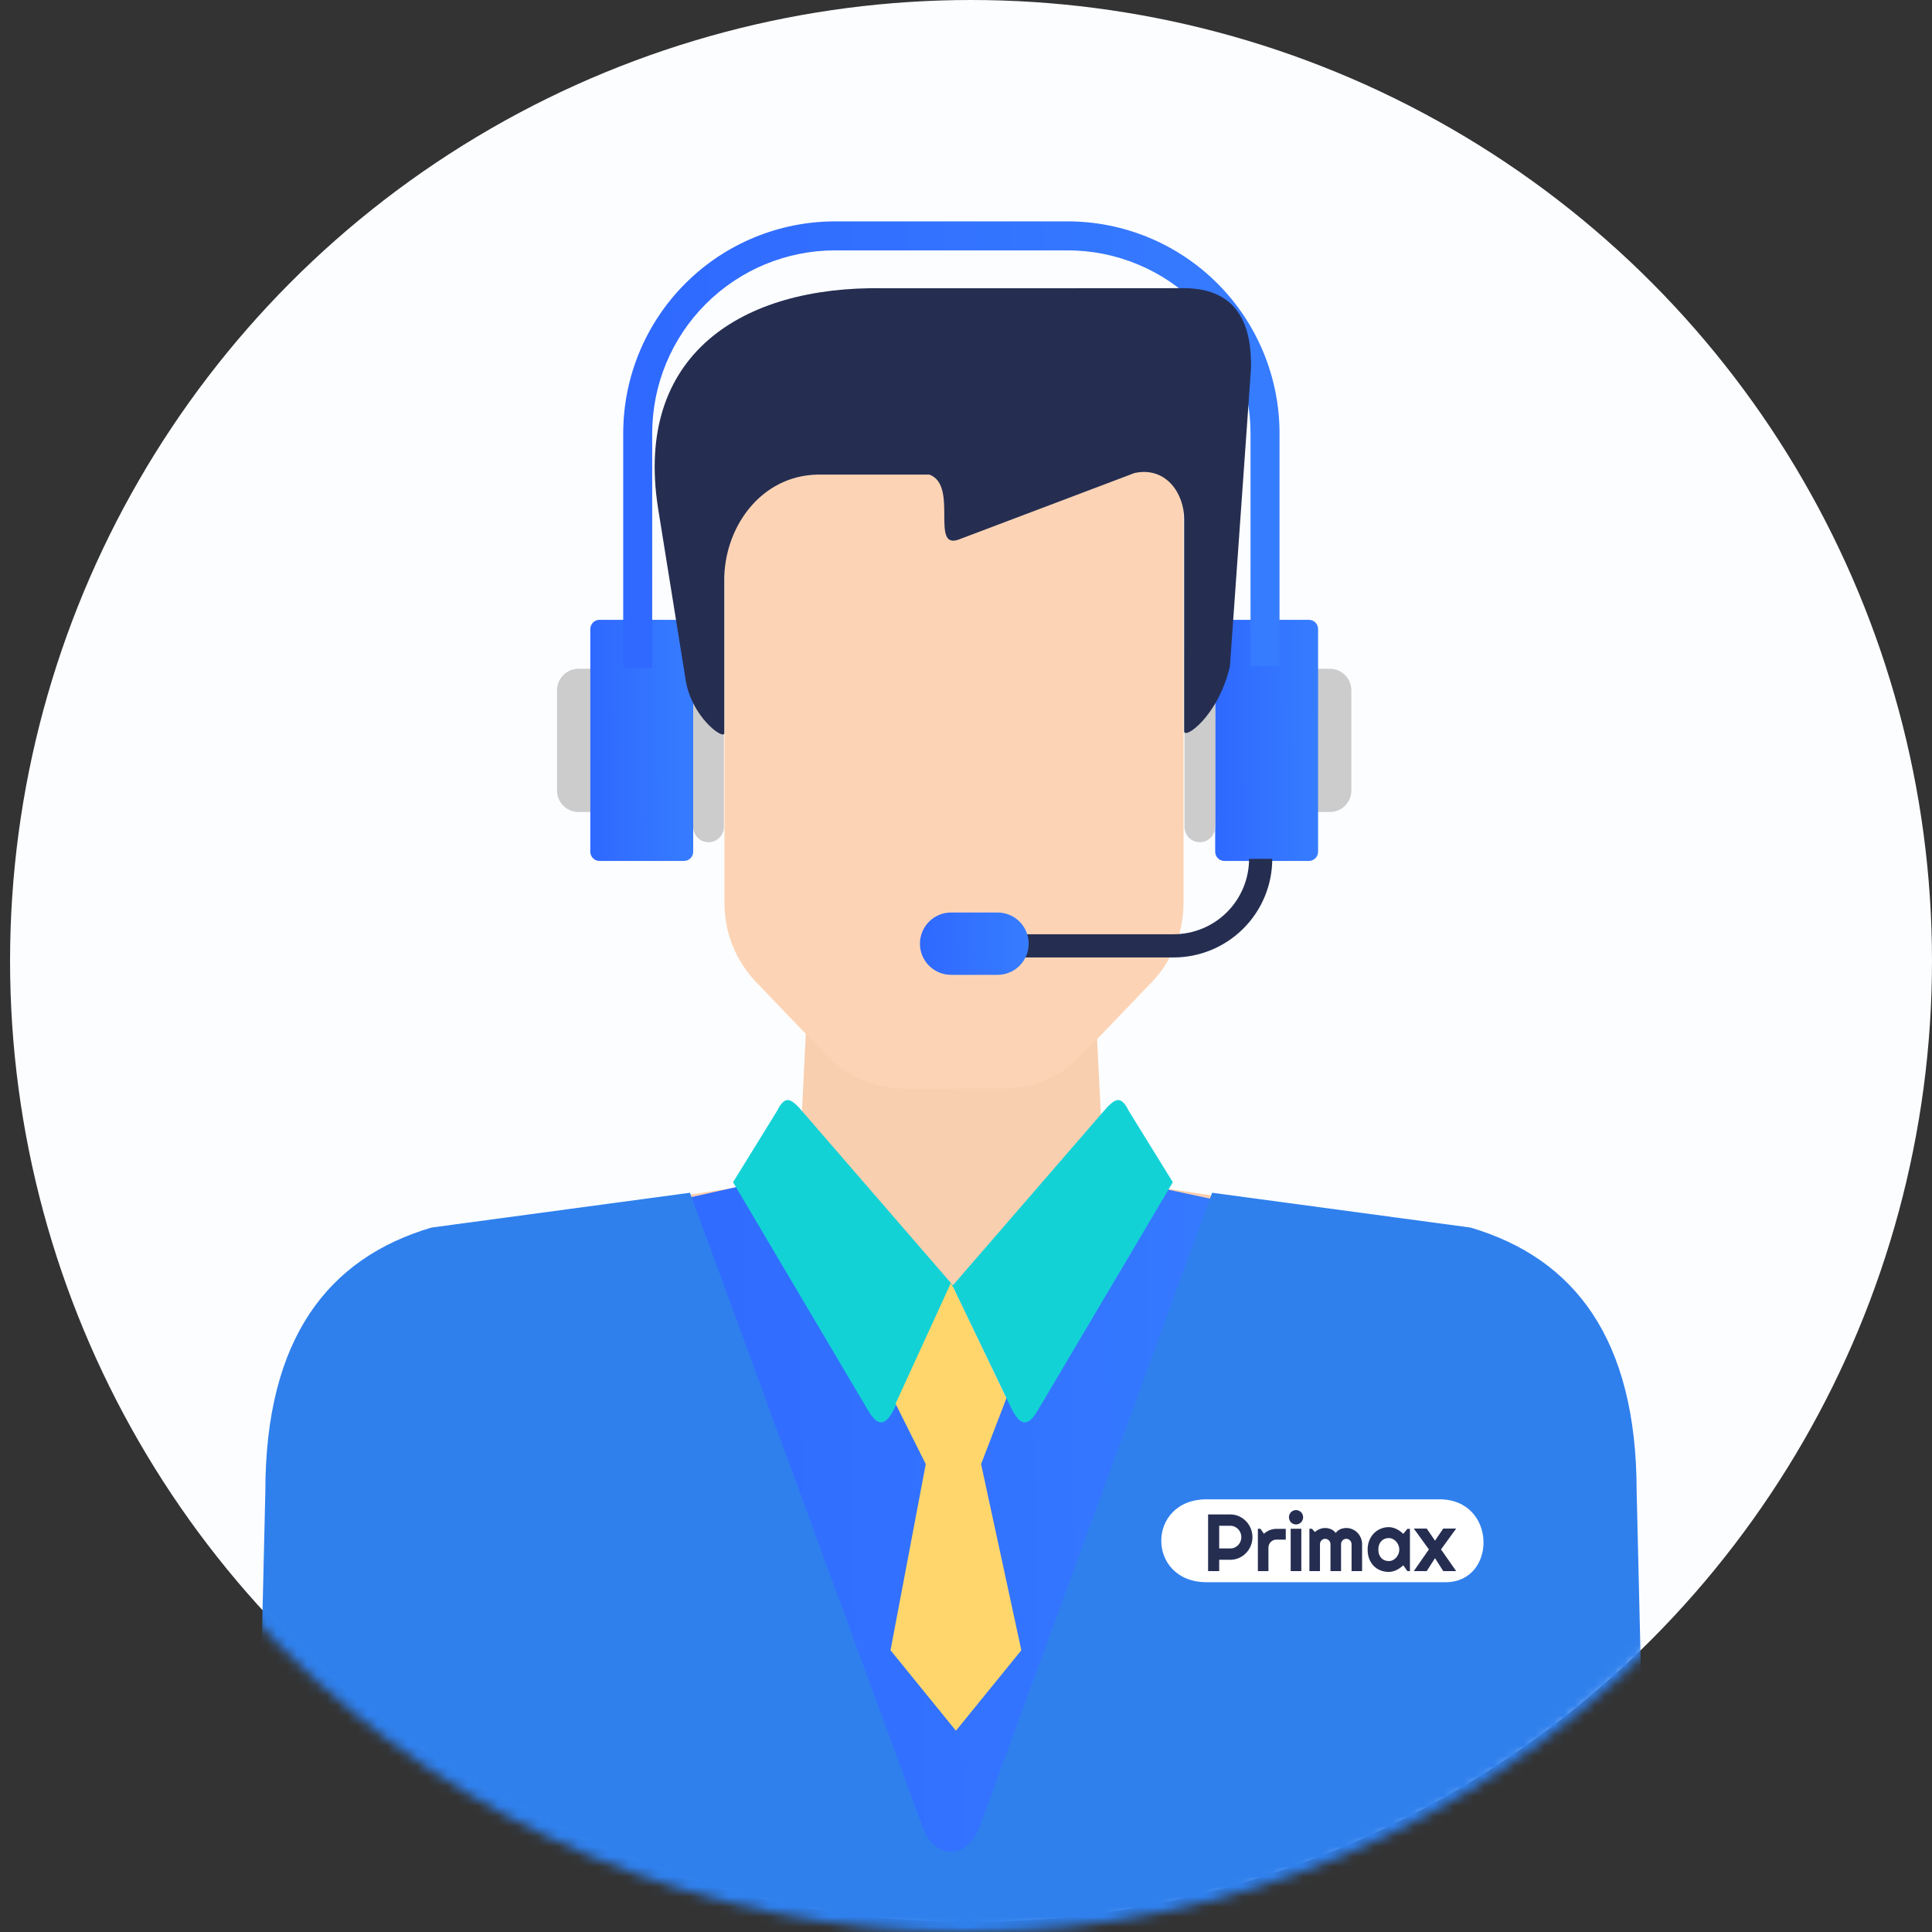 <svg width="192" height="192" viewBox="0 0 192 192" fill="none" xmlns="http://www.w3.org/2000/svg">
<rect x="0" y="0" width="192" height="192" fill="#333333" stroke="none"/>
<circle cx="96.5" cy="95.5" r="95.5" fill="#FCFDFF"/>
<mask id="mask0_1_490" style="mask-type:alpha" maskUnits="userSpaceOnUse" x="0" y="0" width="192" height="192">
<circle cx="96" cy="96" r="96" fill="#C4C4C4"/>
</mask>
<g mask="url(#mask0_1_490)">
<path d="M143.281 169C145.662 169.001 148.018 168.517 150.205 167.577C152.393 166.637 154.365 165.262 156.004 163.535C157.642 161.807 158.911 159.764 159.734 157.53C160.556 155.296 160.915 152.918 160.788 150.541L160.117 137.823C158.546 129.988 152.089 123.813 143.865 122.288L114.17 117.861C111.548 117.454 109.5 114.748 109.462 111.933L108.812 98.926H80.269L79.597 112.485C79.531 113.773 79.024 114.999 78.161 115.956C77.298 116.914 76.132 117.546 74.858 117.745L45.534 122.288C37.314 123.813 30.852 129.988 29.283 137.823L28.612 150.541C28.485 152.918 28.844 155.297 29.666 157.531C30.489 159.765 31.758 161.808 33.396 163.535C35.035 165.263 37.008 166.638 39.195 167.578C41.383 168.517 43.739 169.001 46.119 169H143.281Z" fill="#F8CFAF"/>
<path d="M114.167 117.81C112.265 117.38 110.676 115.214 109.92 112.515L94.413 134.241L79.835 112.515L79.405 110C79.339 111.871 78.829 113.651 77.961 115.043C77.093 116.434 75.92 117.352 74.64 117.641L58 121.365V187H133V121.866L114.167 117.81Z" fill="url(#paint0_linear_1_490)"/>
<path d="M148.271 191.515C150.264 191.516 152.236 188.954 154.071 187.863C155.905 186.772 157.565 185.173 158.95 183.163C160.335 181.153 161.418 178.773 162.134 176.163C162.85 173.553 163.185 170.768 163.118 167.973L162.648 148.212C162.648 133.011 156.428 125.03 146.134 121.993L120.458 118.534L97.322 181.611C97.056 182.336 96.653 182.944 96.157 183.369C95.662 183.793 95.092 184.018 94.511 184.018C93.93 184.018 93.361 183.793 92.865 183.369C92.369 182.944 91.967 182.336 91.701 181.611L68.564 118.534L42.883 121.993C32.601 125.03 26.37 133.011 26.37 148.212L25.905 167.973C25.838 170.768 26.174 173.553 26.89 176.163C27.607 178.773 28.69 181.153 30.076 183.163C31.461 185.173 33.121 186.771 34.955 187.862C36.79 188.954 38.763 194.516 40.755 194.515L148.271 191.515Z" fill="#2F80ED"/>
<path d="M143.655 157.239H119.921C113.901 157.239 113.901 149 119.921 149H143.051C148.785 149 148.785 157.239 143.655 157.239Z" fill="white"/>
<path d="M121.162 151.628V153.884H122.265C122.417 153.884 122.559 153.856 122.692 153.798C122.825 153.738 122.942 153.656 123.042 153.554C123.142 153.452 123.22 153.333 123.276 153.197C123.335 153.058 123.365 152.911 123.365 152.756C123.365 152.602 123.335 152.456 123.276 152.32C123.22 152.181 123.142 152.061 123.042 151.959C122.942 151.856 122.825 151.776 122.692 151.719C122.559 151.659 122.417 151.628 122.265 151.628H121.162ZM121.162 156.136H120.059V150.5H122.265C122.468 150.5 122.663 150.528 122.85 150.583C123.037 150.635 123.211 150.711 123.373 150.811C123.537 150.908 123.685 151.026 123.818 151.165C123.954 151.301 124.07 151.453 124.164 151.621C124.262 151.788 124.336 151.968 124.387 152.159C124.441 152.35 124.468 152.549 124.468 152.756C124.468 153.066 124.411 153.358 124.295 153.633C124.18 153.905 124.022 154.144 123.822 154.348C123.622 154.553 123.388 154.714 123.119 154.832C122.852 154.949 122.568 155.008 122.265 155.008H121.162V156.136Z" fill="#252E51"/>
<path d="M126.056 156.136H125.006V151.927H125.26L125.606 152.426C125.775 152.269 125.968 152.149 126.183 152.065C126.398 151.978 126.621 151.935 126.852 151.935H127.778V153.004H126.852C126.742 153.004 126.638 153.025 126.54 153.067C126.443 153.109 126.358 153.166 126.287 153.24C126.215 153.313 126.158 153.4 126.117 153.499C126.076 153.599 126.056 153.705 126.056 153.818V156.136Z" fill="#252E51"/>
<path d="M129.504 150.783C129.504 150.883 129.485 150.976 129.447 151.062C129.411 151.149 129.361 151.225 129.297 151.29C129.233 151.353 129.157 151.404 129.07 151.444C128.985 151.48 128.894 151.499 128.797 151.499C128.7 151.499 128.607 151.48 128.52 151.444C128.436 151.404 128.361 151.353 128.297 151.29C128.236 151.225 128.186 151.149 128.147 151.062C128.111 150.976 128.094 150.883 128.094 150.783C128.094 150.686 128.111 150.595 128.147 150.508C128.186 150.419 128.236 150.343 128.297 150.28C128.361 150.215 128.436 150.164 128.52 150.127C128.607 150.088 128.7 150.068 128.797 150.068C128.894 150.068 128.985 150.088 129.07 150.127C129.157 150.164 129.233 150.215 129.297 150.28C129.361 150.343 129.411 150.419 129.447 150.508C129.485 150.595 129.504 150.686 129.504 150.783ZM129.324 156.136H128.267V151.927H129.324V156.136Z" fill="#252E51"/>
<path d="M135.363 156.136H134.318V153.464C134.318 153.39 134.304 153.321 134.275 153.256C134.25 153.19 134.213 153.132 134.164 153.083C134.115 153.033 134.059 152.995 133.995 152.969C133.931 152.94 133.863 152.925 133.791 152.925C133.719 152.925 133.651 152.94 133.587 152.969C133.526 152.995 133.471 153.033 133.422 153.083C133.376 153.132 133.339 153.19 133.31 153.256C133.285 153.321 133.272 153.39 133.272 153.464V156.136H132.222V153.464C132.222 153.39 132.208 153.321 132.18 153.256C132.155 153.19 132.117 153.132 132.069 153.083C132.02 153.033 131.964 152.995 131.9 152.969C131.835 152.94 131.768 152.925 131.696 152.925C131.624 152.925 131.556 152.94 131.492 152.969C131.431 152.995 131.375 153.033 131.327 153.083C131.281 153.132 131.243 153.19 131.215 153.256C131.19 153.321 131.177 153.39 131.177 153.464V156.136H130.127V151.927H130.381L130.665 152.249C130.812 152.124 130.972 152.027 131.146 151.959C131.323 151.888 131.506 151.852 131.696 151.852C131.888 151.852 132.075 151.889 132.257 151.962C132.442 152.036 132.603 152.163 132.741 152.344C132.806 152.255 132.879 152.179 132.961 152.116C133.043 152.053 133.128 152.002 133.218 151.962C133.31 151.923 133.405 151.896 133.503 151.88C133.6 151.862 133.696 151.852 133.791 151.852C134.009 151.852 134.213 151.894 134.402 151.978C134.595 152.062 134.761 152.177 134.902 152.324C135.046 152.468 135.158 152.639 135.24 152.835C135.322 153.032 135.363 153.241 135.363 153.464V156.136Z" fill="#252E51"/>
<path d="M140.119 156.136H139.865L139.458 155.559C139.358 155.65 139.251 155.737 139.139 155.818C139.028 155.897 138.912 155.966 138.789 156.026C138.666 156.084 138.539 156.13 138.408 156.164C138.28 156.198 138.149 156.215 138.016 156.215C137.726 156.215 137.454 156.165 137.197 156.066C136.943 155.966 136.721 155.822 136.528 155.633C136.339 155.442 136.189 155.209 136.078 154.934C135.968 154.659 135.913 154.346 135.913 153.994C135.913 153.667 135.968 153.367 136.078 153.094C136.189 152.819 136.339 152.583 136.528 152.387C136.721 152.19 136.943 152.038 137.197 151.931C137.454 151.821 137.726 151.766 138.016 151.766C138.149 151.766 138.281 151.783 138.412 151.817C138.543 151.851 138.67 151.898 138.793 151.959C138.916 152.019 139.032 152.09 139.143 152.171C139.255 152.252 139.36 152.34 139.458 152.434L139.865 151.935H140.119V156.136ZM139.062 153.994C139.062 153.848 139.034 153.706 138.977 153.57C138.923 153.431 138.849 153.309 138.754 153.204C138.659 153.097 138.548 153.012 138.42 152.949C138.294 152.883 138.16 152.851 138.016 152.851C137.873 152.851 137.737 152.876 137.609 152.925C137.483 152.975 137.373 153.049 137.278 153.146C137.186 153.242 137.113 153.363 137.059 153.507C137.005 153.649 136.978 153.811 136.978 153.994C136.978 154.178 137.005 154.342 137.059 154.486C137.113 154.627 137.186 154.746 137.278 154.843C137.373 154.94 137.483 155.014 137.609 155.063C137.737 155.113 137.873 155.138 138.016 155.138C138.16 155.138 138.294 155.107 138.42 155.044C138.548 154.978 138.659 154.893 138.754 154.788C138.849 154.681 138.923 154.559 138.977 154.423C139.034 154.284 139.062 154.141 139.062 153.994Z" fill="#252E51"/>
<path d="M144.713 156.136H143.429L142.61 154.847L141.784 156.136H140.5L142.003 153.979L140.5 151.904H141.784L142.61 153.11L143.429 151.904H144.713L143.206 153.979L144.713 156.136Z" fill="#252E51"/>
<path d="M94.713 46.411V46.42L71.996 46.513V89.767C71.997 92.695 73.13 95.509 75.159 97.62L82.139 104.894C83.141 105.933 84.341 106.761 85.669 107.326C86.998 107.891 88.426 108.183 89.87 108.185H94.907V108.179H99.747C101.19 108.177 102.618 107.885 103.946 107.319C105.274 106.753 106.474 105.926 107.475 104.886L114.454 97.615C116.483 95.502 117.617 92.687 117.619 89.757V46.511L94.713 46.411ZM97.26 146.6C97.041 145.606 97.184 144.566 97.665 143.669L100.469 137.994L94.766 128.022V127.783L94.701 127.903L94.63 127.783V128.022L88.933 137.994L91.772 143.819C92.735 145.454 92.347 145.922 92.189 146.73L88.917 163.511L94.63 168.685L100.592 163.511L97.26 146.6Z" fill="#FCD4B5"/>
<path d="M79.805 110.528C78.6 109.128 78.041 108.762 77.207 110.431L72.85 117.486L86.3 140.217C87.234 141.793 87.972 141.703 88.805 140.126L94.742 127.783L79.805 110.528Z" fill="#13D2D6"/>
<path d="M109.596 110.528C110.804 109.128 111.362 108.762 112.196 110.431L116.554 117.486L103.1 140.217C102.172 141.793 101.434 141.703 100.593 140.126L94.655 127.783L109.596 110.528Z" fill="#13D2D6"/>
<path d="M134.296 78.56C134.296 78.841 134.241 79.119 134.133 79.378C134.026 79.637 133.869 79.873 133.67 80.071C133.472 80.269 133.236 80.427 132.977 80.534C132.718 80.642 132.44 80.697 132.16 80.697H129.464V66.461H132.16C132.44 66.461 132.718 66.516 132.977 66.623C133.236 66.73 133.472 66.888 133.67 67.086C133.868 67.284 134.026 67.52 134.133 67.779C134.24 68.038 134.296 68.316 134.296 68.596L134.296 78.56Z" fill="#CCCCCC"/>
<path d="M120.765 84.645C120.765 84.765 120.788 84.884 120.834 84.995C120.881 85.106 120.948 85.207 121.033 85.291C121.118 85.376 121.219 85.444 121.33 85.49C121.441 85.535 121.56 85.559 121.68 85.559H130.077C130.197 85.559 130.316 85.535 130.426 85.489C130.537 85.443 130.638 85.376 130.723 85.291C130.808 85.206 130.875 85.105 130.921 84.994C130.967 84.883 130.99 84.765 130.99 84.645V62.513C130.99 62.393 130.967 62.274 130.921 62.163C130.875 62.052 130.808 61.951 130.723 61.866C130.638 61.781 130.538 61.713 130.427 61.667C130.316 61.621 130.197 61.597 130.077 61.597H121.68C121.56 61.597 121.441 61.621 121.33 61.667C121.219 61.713 121.118 61.781 121.033 61.865C120.948 61.951 120.88 62.051 120.834 62.163C120.788 62.274 120.765 62.393 120.765 62.513V84.645Z" fill="url(#paint1_linear_1_490)"/>
<path d="M117.712 82.176C117.713 82.581 117.874 82.968 118.16 83.254C118.446 83.54 118.834 83.7 119.239 83.7C119.643 83.7 120.031 83.54 120.317 83.254C120.603 82.968 120.764 82.581 120.765 82.176V64.983C120.765 64.782 120.726 64.584 120.649 64.398C120.573 64.213 120.46 64.044 120.319 63.902C120.177 63.76 120.008 63.648 119.823 63.571C119.638 63.494 119.439 63.455 119.239 63.455C119.038 63.455 118.839 63.494 118.654 63.571C118.469 63.648 118.3 63.76 118.159 63.902C118.017 64.044 117.904 64.213 117.828 64.398C117.751 64.584 117.712 64.782 117.712 64.983V82.176ZM55.357 78.56C55.358 79.127 55.584 79.671 55.985 80.072C56.386 80.472 56.931 80.697 57.498 80.697H60.19V66.46H57.498C56.931 66.46 56.387 66.685 55.985 67.085C55.584 67.486 55.358 68.029 55.357 68.596V78.56Z" fill="#CCCCCC"/>
<path d="M68.889 84.645C68.89 84.765 68.866 84.884 68.82 84.995C68.774 85.106 68.706 85.207 68.621 85.292C68.536 85.377 68.435 85.444 68.324 85.49C68.213 85.536 68.094 85.559 67.974 85.559H59.579C59.459 85.559 59.34 85.535 59.229 85.489C59.118 85.443 59.017 85.376 58.932 85.291C58.847 85.206 58.78 85.105 58.734 84.994C58.688 84.883 58.665 84.765 58.665 84.645V62.513C58.665 62.393 58.688 62.274 58.734 62.163C58.78 62.052 58.847 61.951 58.932 61.866C59.017 61.781 59.118 61.713 59.229 61.667C59.34 61.621 59.459 61.597 59.579 61.597H67.974C68.094 61.597 68.213 61.621 68.325 61.667C68.436 61.713 68.537 61.78 68.622 61.865C68.707 61.95 68.774 62.051 68.82 62.163C68.866 62.274 68.89 62.393 68.889 62.513V84.645Z" fill="url(#paint2_linear_1_490)"/>
<path d="M71.942 82.176C71.942 82.581 71.781 82.968 71.495 83.254C71.208 83.54 70.82 83.7 70.416 83.7C70.012 83.7 69.624 83.54 69.338 83.254C69.051 82.968 68.89 82.581 68.89 82.176V64.983C68.889 64.782 68.929 64.584 69.005 64.398C69.082 64.213 69.194 64.044 69.336 63.902C69.478 63.76 69.646 63.648 69.831 63.571C70.017 63.494 70.215 63.455 70.416 63.455C70.617 63.455 70.815 63.494 71.001 63.571C71.186 63.648 71.354 63.76 71.496 63.902C71.638 64.044 71.75 64.213 71.827 64.398C71.903 64.584 71.943 64.782 71.942 64.983V82.176Z" fill="#CCCCCC"/>
<path d="M64.816 66.38H61.935V43.046C61.941 37.466 64.16 32.117 68.106 28.171C72.051 24.226 77.4 22.006 82.98 22H106.113C111.692 22.006 117.042 24.226 120.987 28.171C124.933 32.117 127.152 37.466 127.158 43.046V66.189H124.277V43.046C124.271 38.23 122.356 33.613 118.951 30.208C115.545 26.802 110.929 24.887 106.113 24.881H82.98C78.164 24.887 73.547 26.802 70.142 30.207C66.737 33.613 64.821 38.23 64.816 43.046V66.38Z" fill="url(#paint3_linear_1_490)"/>
<path d="M71.978 72.846V57.758C71.91 52.526 75.534 47.251 81.292 47.164H92.359C95.292 48.239 92.399 54.72 95.314 53.604L112.753 47.007C115.883 46.335 117.679 49.049 117.679 51.575V72.662C117.679 73.537 121.057 71.205 122.227 66.232L124.324 36.615C124.401 32.598 123.233 28.638 117.621 28.638L104.962 28.645H87.797C73.662 28.399 63.019 35.289 65.393 50.476L68.097 67.31C68.589 71.205 71.978 73.621 71.978 72.846ZM116.639 95.151H99.205V92.844H116.639C118.625 92.842 120.53 92.052 121.935 90.648C123.339 89.243 124.13 87.339 124.132 85.352H126.437C126.434 87.95 125.401 90.44 123.564 92.277C121.727 94.114 119.237 95.147 116.639 95.151Z" fill="#252E51"/>
<path d="M102.23 93.782C102.23 94.189 102.15 94.592 101.994 94.968C101.839 95.344 101.611 95.685 101.323 95.973C101.035 96.261 100.693 96.489 100.317 96.644C99.942 96.8 99.539 96.88 99.132 96.88H94.521C93.699 96.88 92.911 96.554 92.33 95.973C91.749 95.392 91.423 94.604 91.423 93.782C91.423 92.96 91.749 92.172 92.33 91.591C92.911 91.01 93.699 90.684 94.521 90.684H99.132C99.539 90.684 99.942 90.764 100.317 90.919C100.693 91.075 101.035 91.303 101.323 91.591C101.611 91.879 101.839 92.22 101.994 92.596C102.15 92.972 102.23 93.375 102.23 93.782Z" fill="url(#paint4_linear_1_490)"/>
<path d="M89 139.5L94.5 127.5L100 139L97.5 145.5L101.5 164L95 172L88.5 164L92 145.5L89 139.5Z" fill="#FFD66B"/>
</g>
<defs>
<linearGradient id="paint0_linear_1_490" x1="58" y1="110" x2="130.973" y2="108.787" gradientUnits="userSpaceOnUse">
<stop stop-color="#2F69FF"/>
<stop offset="1" stop-color="#367CFF"/>
</linearGradient>
<linearGradient id="paint1_linear_1_490" x1="120.765" y1="61.597" x2="130.716" y2="61.525" gradientUnits="userSpaceOnUse">
<stop stop-color="#2F69FF"/>
<stop offset="1" stop-color="#367CFF"/>
</linearGradient>
<linearGradient id="paint2_linear_1_490" x1="58.665" y1="61.597" x2="68.615" y2="61.525" gradientUnits="userSpaceOnUse">
<stop stop-color="#2F69FF"/>
<stop offset="1" stop-color="#367CFF"/>
</linearGradient>
<linearGradient id="paint3_linear_1_490" x1="61.935" y1="22" x2="125.373" y2="20.409" gradientUnits="userSpaceOnUse">
<stop stop-color="#2F69FF"/>
<stop offset="1" stop-color="#367CFF"/>
</linearGradient>
<linearGradient id="paint4_linear_1_490" x1="91.423" y1="90.684" x2="101.932" y2="90.371" gradientUnits="userSpaceOnUse">
<stop stop-color="#2F69FF"/>
<stop offset="1" stop-color="#367CFF"/>
</linearGradient>
</defs>
</svg>
